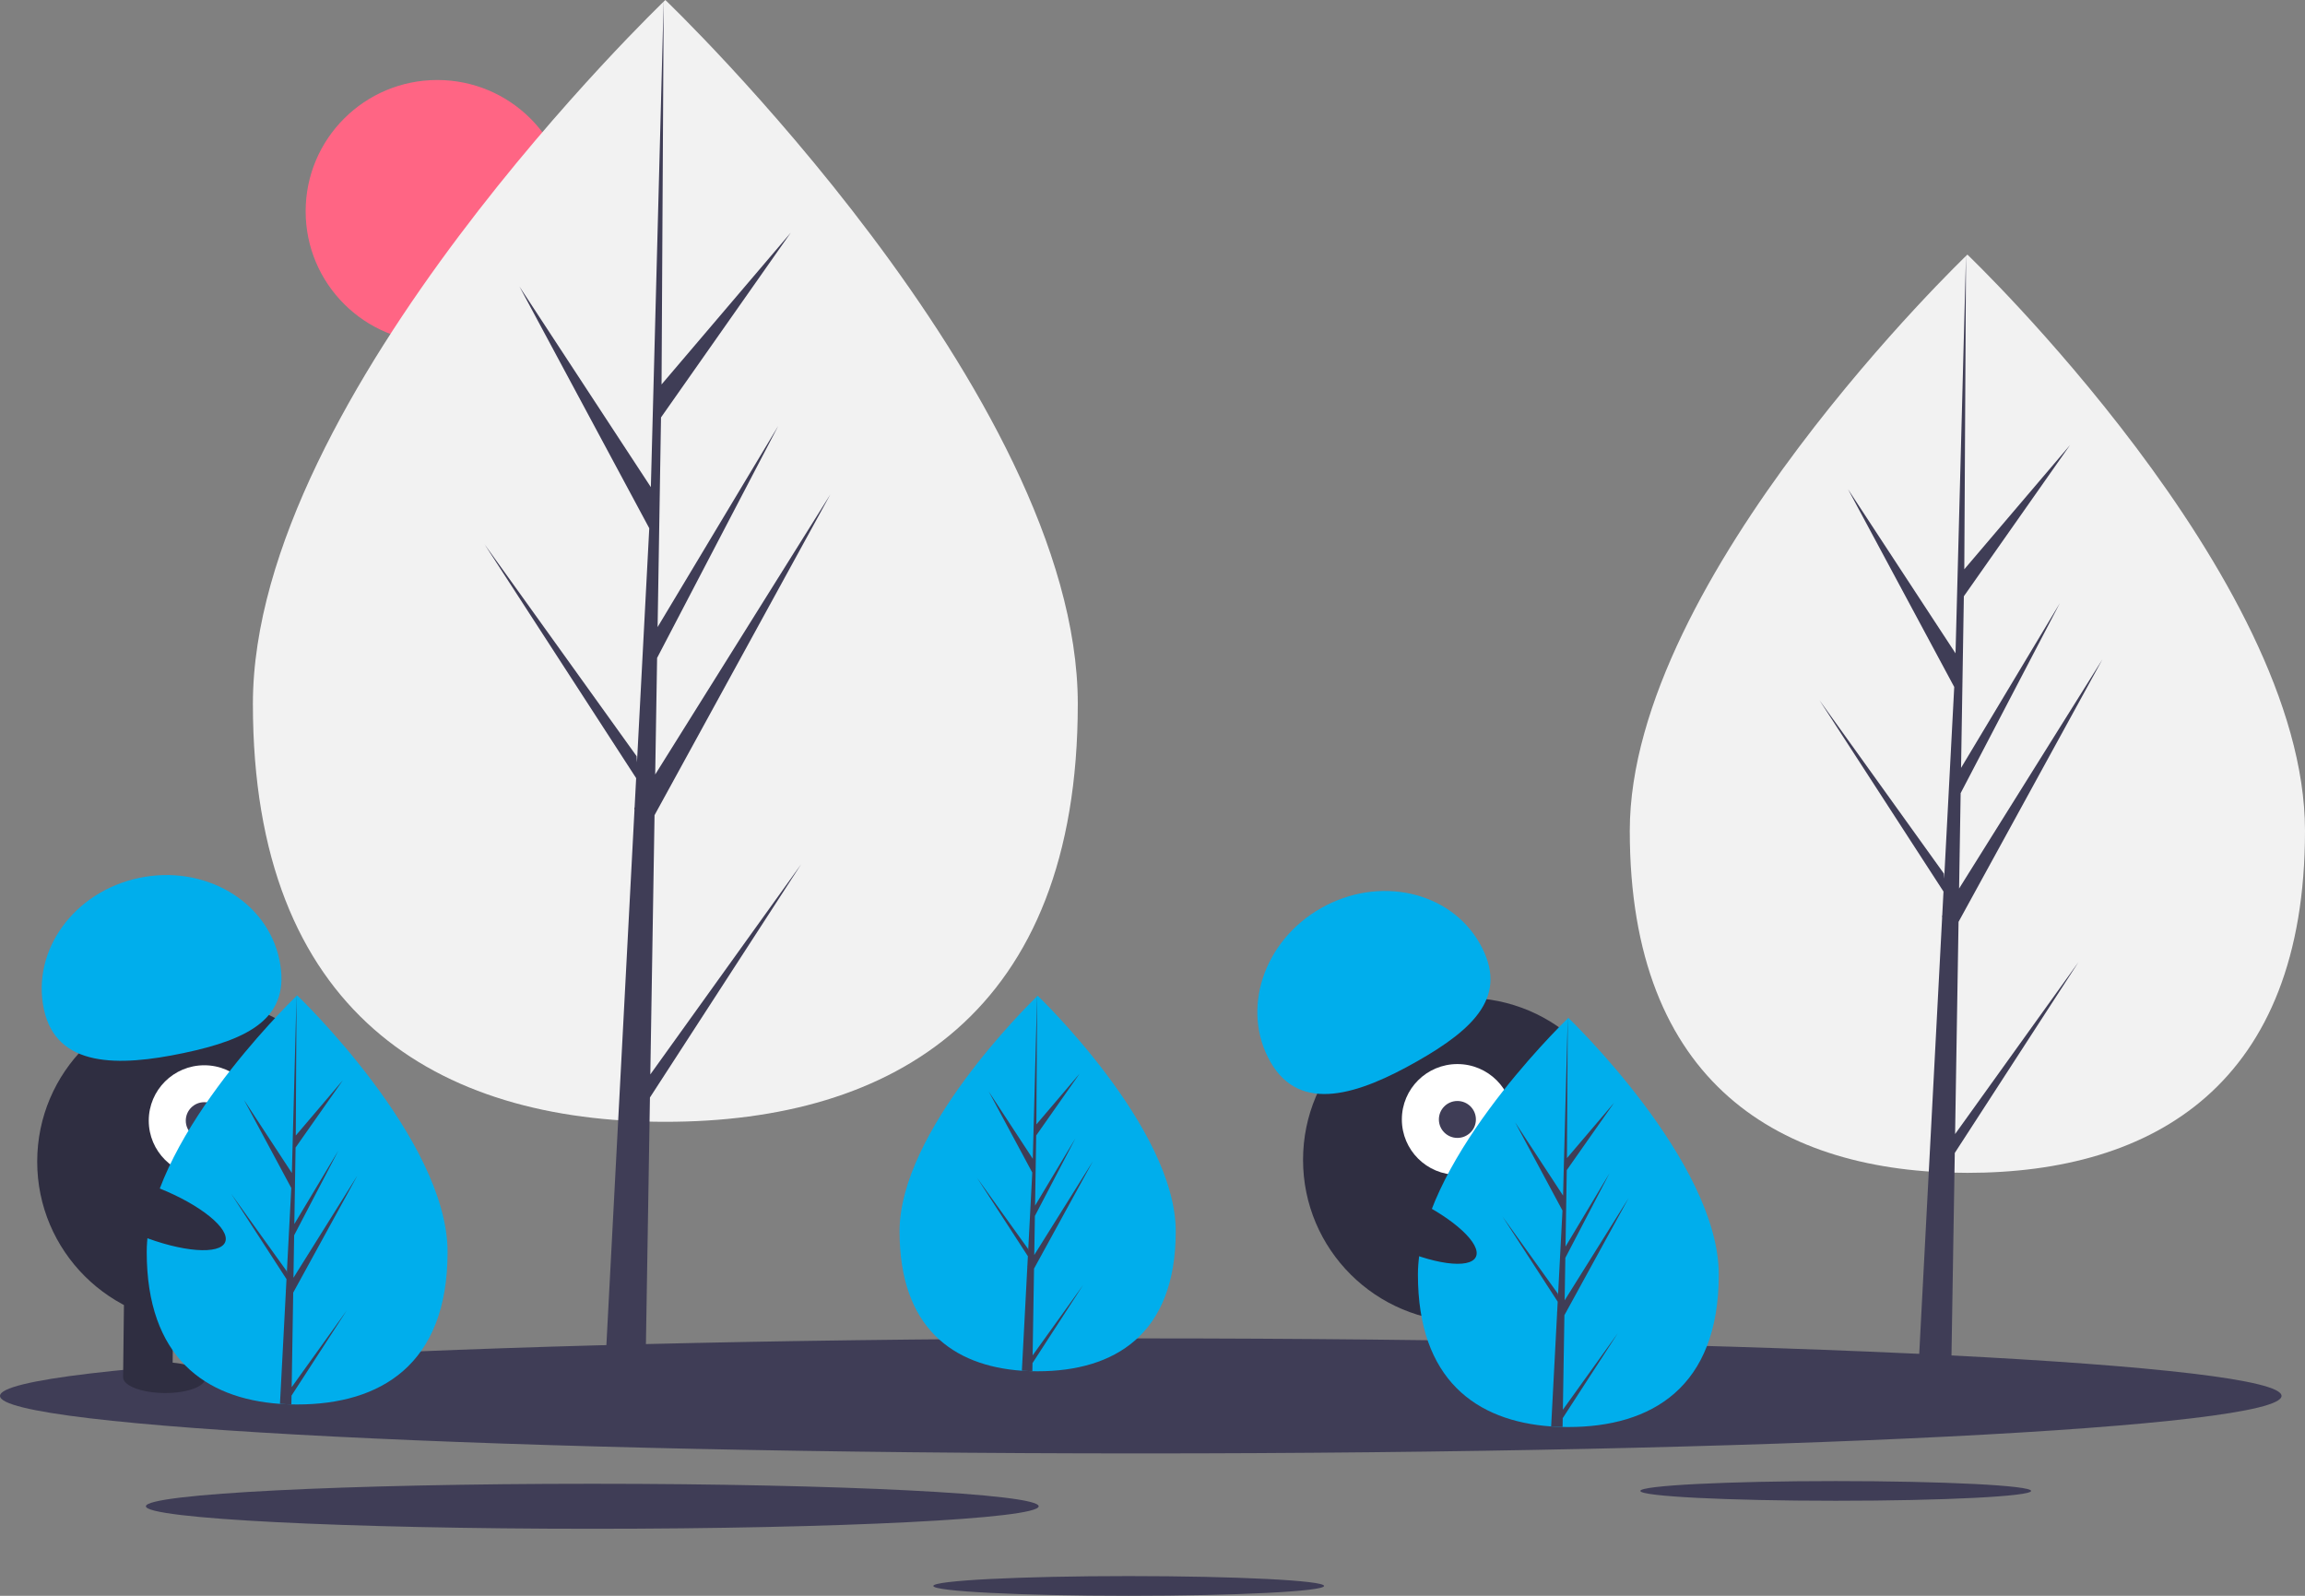 <svg width="325" height="225" viewBox="0 0 325 225" fill="none" xmlns="http://www.w3.org/2000/svg">
    <rect x="0" y="0" width="325" height="225" fill="#808080" stroke="none"/>
    <g clip-path="url(#clip0_50_464)">
    <path d="M61.657 48.302C71.908 48.302 80.219 40.014 80.219 29.791C80.219 19.568 71.908 11.28 61.657 11.28C51.406 11.28 43.096 19.568 43.096 29.791C43.096 40.014 51.406 48.302 61.657 48.302Z" fill="#FF6584"/>
    <path d="M151.966 99.243C151.966 142.92 125.93 158.171 93.812 158.171C61.694 158.171 35.657 142.92 35.657 99.243C35.657 55.565 93.812 0 93.812 0C93.812 0 151.966 55.565 151.966 99.243Z" fill="#F2F2F2"/>
    <path d="M91.693 151.49L92.289 114.935L117.076 69.712L92.382 109.201L92.65 92.765L109.733 60.047L92.721 88.415L93.202 58.854L111.495 32.806L93.278 54.205L93.579 0L91.688 71.758L91.844 68.798L73.245 40.407L91.545 74.48L89.812 107.495L89.761 106.619L68.32 76.742L89.696 109.715L89.479 113.844L89.44 113.906L89.458 114.245L85.061 198.007H90.936L91.641 154.742L112.964 121.85L91.693 151.49Z" fill="#3F3D56"/>
    <path d="M325 117.132C325 152.884 303.688 165.367 277.398 165.367C251.108 165.367 229.795 152.884 229.795 117.132C229.795 81.379 277.398 35.897 277.398 35.897C277.398 35.897 325 81.379 325 117.132Z" fill="#F2F2F2"/>
    <path d="M275.664 159.898L276.151 129.977L296.44 92.96L276.227 125.283L276.447 111.829L290.43 85.048L276.505 108.269L276.899 84.071L291.872 62.75L276.961 80.267L277.207 35.897L275.659 94.634L275.787 92.211L260.563 68.972L275.542 96.862L274.124 123.887L274.082 123.17L256.531 98.714L274.028 125.704L273.851 129.083L273.819 129.134L273.834 129.412L270.235 197.975H275.043L275.62 162.56L293.074 135.637L275.664 159.898Z" fill="#3F3D56"/>
    <path d="M160.846 204.926C249.678 204.926 321.691 201.296 321.691 196.818C321.691 192.34 249.678 188.709 160.846 188.709C72.013 188.709 0 192.34 0 196.818C0 201.296 72.013 204.926 160.846 204.926Z" fill="#3F3D56"/>
    <path d="M258.832 211.603C274.046 211.603 286.381 210.982 286.381 210.215C286.381 209.448 274.046 208.826 258.832 208.826C243.617 208.826 231.282 209.448 231.282 210.215C231.282 210.982 243.617 211.603 258.832 211.603Z" fill="#3F3D56"/>
    <path d="M159.143 225C174.358 225 186.692 224.378 186.692 223.611C186.692 222.844 174.358 222.222 159.143 222.222C143.928 222.222 131.594 222.844 131.594 223.611C131.594 224.378 143.928 225 159.143 225Z" fill="#3F3D56"/>
    <path d="M83.511 215.552C118.272 215.552 146.451 214.131 146.451 212.379C146.451 210.626 118.272 209.206 83.511 209.206C48.751 209.206 20.572 210.626 20.572 212.379C20.572 214.131 48.751 215.552 83.511 215.552Z" fill="#3F3D56"/>
    <path d="M28.157 186.634C40.811 186.634 51.069 176.404 51.069 163.785C51.069 151.165 40.811 140.935 28.157 140.935C15.503 140.935 5.245 151.165 5.245 163.785C5.245 176.404 15.503 186.634 28.157 186.634Z" fill="#2F2E41"/>
    <path d="M24.465 181.675L17.505 181.593L17.358 194.03L24.318 194.111L24.465 181.675Z" fill="#2F2E41"/>
    <path d="M38.385 181.839L31.425 181.757L31.278 194.193L38.238 194.275L38.385 181.839Z" fill="#2F2E41"/>
    <path d="M28.956 194.31C28.97 193.112 26.385 192.111 23.182 192.073C19.978 192.036 17.37 192.976 17.356 194.174C17.342 195.372 19.927 196.374 23.13 196.411C26.334 196.449 28.942 195.508 28.956 194.31Z" fill="#2F2E41"/>
    <path d="M42.88 194.185C42.894 192.987 40.309 191.985 37.105 191.947C33.902 191.91 31.294 192.85 31.279 194.048C31.265 195.246 33.851 196.248 37.054 196.286C40.257 196.323 42.866 195.383 42.88 194.185Z" fill="#2F2E41"/>
    <path d="M28.805 165.817C33.13 165.817 36.636 162.32 36.636 158.007C36.636 153.694 33.13 150.198 28.805 150.198C24.48 150.198 20.974 153.694 20.974 158.007C20.974 162.32 24.48 165.817 28.805 165.817Z" fill="white"/>
    <path d="M28.805 160.61C30.247 160.61 31.415 159.445 31.415 158.007C31.415 156.57 30.247 155.404 28.805 155.404C27.363 155.404 26.195 156.57 26.195 158.007C26.195 159.445 27.363 160.61 28.805 160.61Z" fill="#3F3D56"/>
    <path d="M6.184 142.276C4.432 133.992 10.444 125.713 19.612 123.784C28.781 121.855 37.634 127.007 39.386 135.291C41.139 143.575 35.042 146.551 25.873 148.479C16.705 150.408 7.936 150.56 6.184 142.276Z" fill="#00AEEC"/>
    <path d="M63.107 176.532C63.107 192.462 53.612 198.024 41.898 198.024C41.626 198.024 41.355 198.021 41.085 198.015C40.542 198.003 40.005 197.977 39.474 197.941C28.902 197.195 20.688 191.347 20.688 176.532C20.688 161.2 40.334 141.854 41.81 140.422L41.812 140.419C41.869 140.364 41.898 140.337 41.898 140.337C41.898 140.337 63.107 160.602 63.107 176.532Z" fill="#00AEEC"/>
    <path d="M41.125 195.587L48.882 184.777L41.106 196.774L41.085 198.015C40.542 198.003 40.005 197.977 39.474 197.941L40.31 182.004L40.303 181.88L40.317 181.857L40.396 180.352L32.6 168.325L40.421 179.223L40.439 179.542L41.071 167.501L34.396 155.073L41.152 165.387L41.81 140.422L41.812 140.337V140.42L41.703 160.106L48.347 152.301L41.675 161.802L41.5 172.583L47.704 162.236L41.474 174.17L41.376 180.164L50.383 165.762L41.342 182.255L41.125 195.587Z" fill="#3F3D56"/>
    <path d="M206.639 186.387C219.293 186.387 229.551 176.157 229.551 163.538C229.551 150.918 219.293 140.688 206.639 140.688C193.985 140.688 183.727 150.918 183.727 163.538C183.727 176.157 193.985 186.387 206.639 186.387Z" fill="#2F2E41"/>
    <path d="M208.594 181.698L201.941 183.738L205.604 195.626L212.258 193.587L208.594 181.698Z" fill="#2F2E41"/>
    <path d="M221.901 177.621L215.247 179.661L218.911 191.549L225.564 189.51L221.901 177.621Z" fill="#2F2E41"/>
    <path d="M211.83 196.138C214.893 195.2 217.089 193.511 216.736 192.366C216.383 191.22 213.615 191.053 210.552 191.991C207.49 192.93 205.294 194.619 205.647 195.764C206 196.909 208.768 197.077 211.83 196.138Z" fill="#2F2E41"/>
    <path d="M225.052 191.784C228.114 190.845 230.311 189.156 229.958 188.011C229.605 186.865 226.837 186.698 223.774 187.636C220.712 188.575 218.516 190.264 218.869 191.409C219.222 192.555 221.99 192.722 225.052 191.784Z" fill="#2F2E41"/>
    <path d="M205.489 165.647C209.814 165.647 213.32 162.151 213.32 157.838C213.32 153.525 209.814 150.029 205.489 150.029C201.164 150.029 197.658 153.525 197.658 157.838C197.658 162.151 201.164 165.647 205.489 165.647Z" fill="white"/>
    <path d="M205.489 160.441C206.931 160.441 208.099 159.276 208.099 157.838C208.099 156.401 206.931 155.235 205.489 155.235C204.048 155.235 202.879 156.401 202.879 157.838C202.879 159.276 204.048 160.441 205.489 160.441Z" fill="#3F3D56"/>
    <path d="M179.135 149.737C174.932 142.381 178.126 132.667 186.267 128.042C194.409 123.416 204.416 125.629 208.618 132.985C212.821 140.342 207.925 145.03 199.783 149.656C191.642 154.282 183.337 157.093 179.135 149.737Z" fill="#00AEEC"/>
    <path d="M165.776 173.615C165.776 188.238 157.06 193.343 146.307 193.343C146.058 193.343 145.809 193.341 145.561 193.335C145.062 193.324 144.569 193.301 144.081 193.268C134.377 192.583 126.837 187.214 126.837 173.615C126.837 159.541 144.871 141.782 146.226 140.468L146.228 140.465C146.281 140.414 146.307 140.39 146.307 140.39C146.307 140.39 165.776 158.992 165.776 173.615Z" fill="#00AEEC"/>
    <path d="M145.597 191.106L152.718 181.184L145.58 192.196L145.561 193.335C145.062 193.324 144.569 193.301 144.081 193.268L144.849 178.638L144.843 178.524L144.856 178.503L144.928 177.121L137.772 166.082L144.951 176.085L144.968 176.378L145.548 165.324L139.421 153.917L145.622 163.384L146.226 140.468L146.229 140.39V140.465L146.128 158.536L152.227 151.372L146.103 160.093L145.941 169.99L151.636 160.492L145.918 171.446L145.828 176.948L154.095 163.729L145.797 178.868L145.597 191.106Z" fill="#3F3D56"/>
    <path d="M242.343 179.713C242.343 195.643 232.848 201.205 221.133 201.205C220.862 201.205 220.591 201.202 220.321 201.196C219.778 201.185 219.24 201.159 218.709 201.123C208.137 200.377 199.924 194.529 199.924 179.713C199.924 164.382 219.57 145.035 221.045 143.604L221.048 143.601C221.105 143.546 221.133 143.519 221.133 143.519C221.133 143.519 242.343 163.784 242.343 179.713Z" fill="#00AEEC"/>
    <path d="M220.361 198.768L228.118 187.959L220.341 199.955L220.321 201.196C219.778 201.185 219.24 201.159 218.709 201.123L219.545 185.185L219.539 185.062L219.553 185.038L219.632 183.533L211.836 171.507L219.656 182.404L219.674 182.724L220.306 170.682L213.632 158.255L220.388 168.569L221.046 143.604L221.048 143.519V143.601L220.938 163.287L227.583 155.483L220.911 164.983L220.735 175.765L226.939 165.418L220.71 177.351L220.611 183.345L229.618 168.944L220.578 185.437L220.361 198.768Z" fill="#3F3D56"/>
    <path d="M208.094 177.216C208.945 175.426 205.001 171.783 199.284 169.079C193.568 166.376 188.243 165.634 187.392 167.424C186.541 169.214 190.485 172.857 196.202 175.561C201.918 178.265 207.243 179.006 208.094 177.216Z" fill="#2F2E41"/>
    <path d="M31.751 175.124C32.49 173.286 28.328 169.892 22.456 167.545C16.583 165.197 11.223 164.785 10.484 166.623C9.745 168.462 13.907 171.856 19.78 174.203C25.652 176.551 31.012 176.963 31.751 175.124Z" fill="#2F2E41"/>
    </g>
    <defs>
    <clipPath id="clip0_50_464">
    <rect width="325" height="225" fill="white"/>
    </clipPath>
    </defs>
    </svg>
    